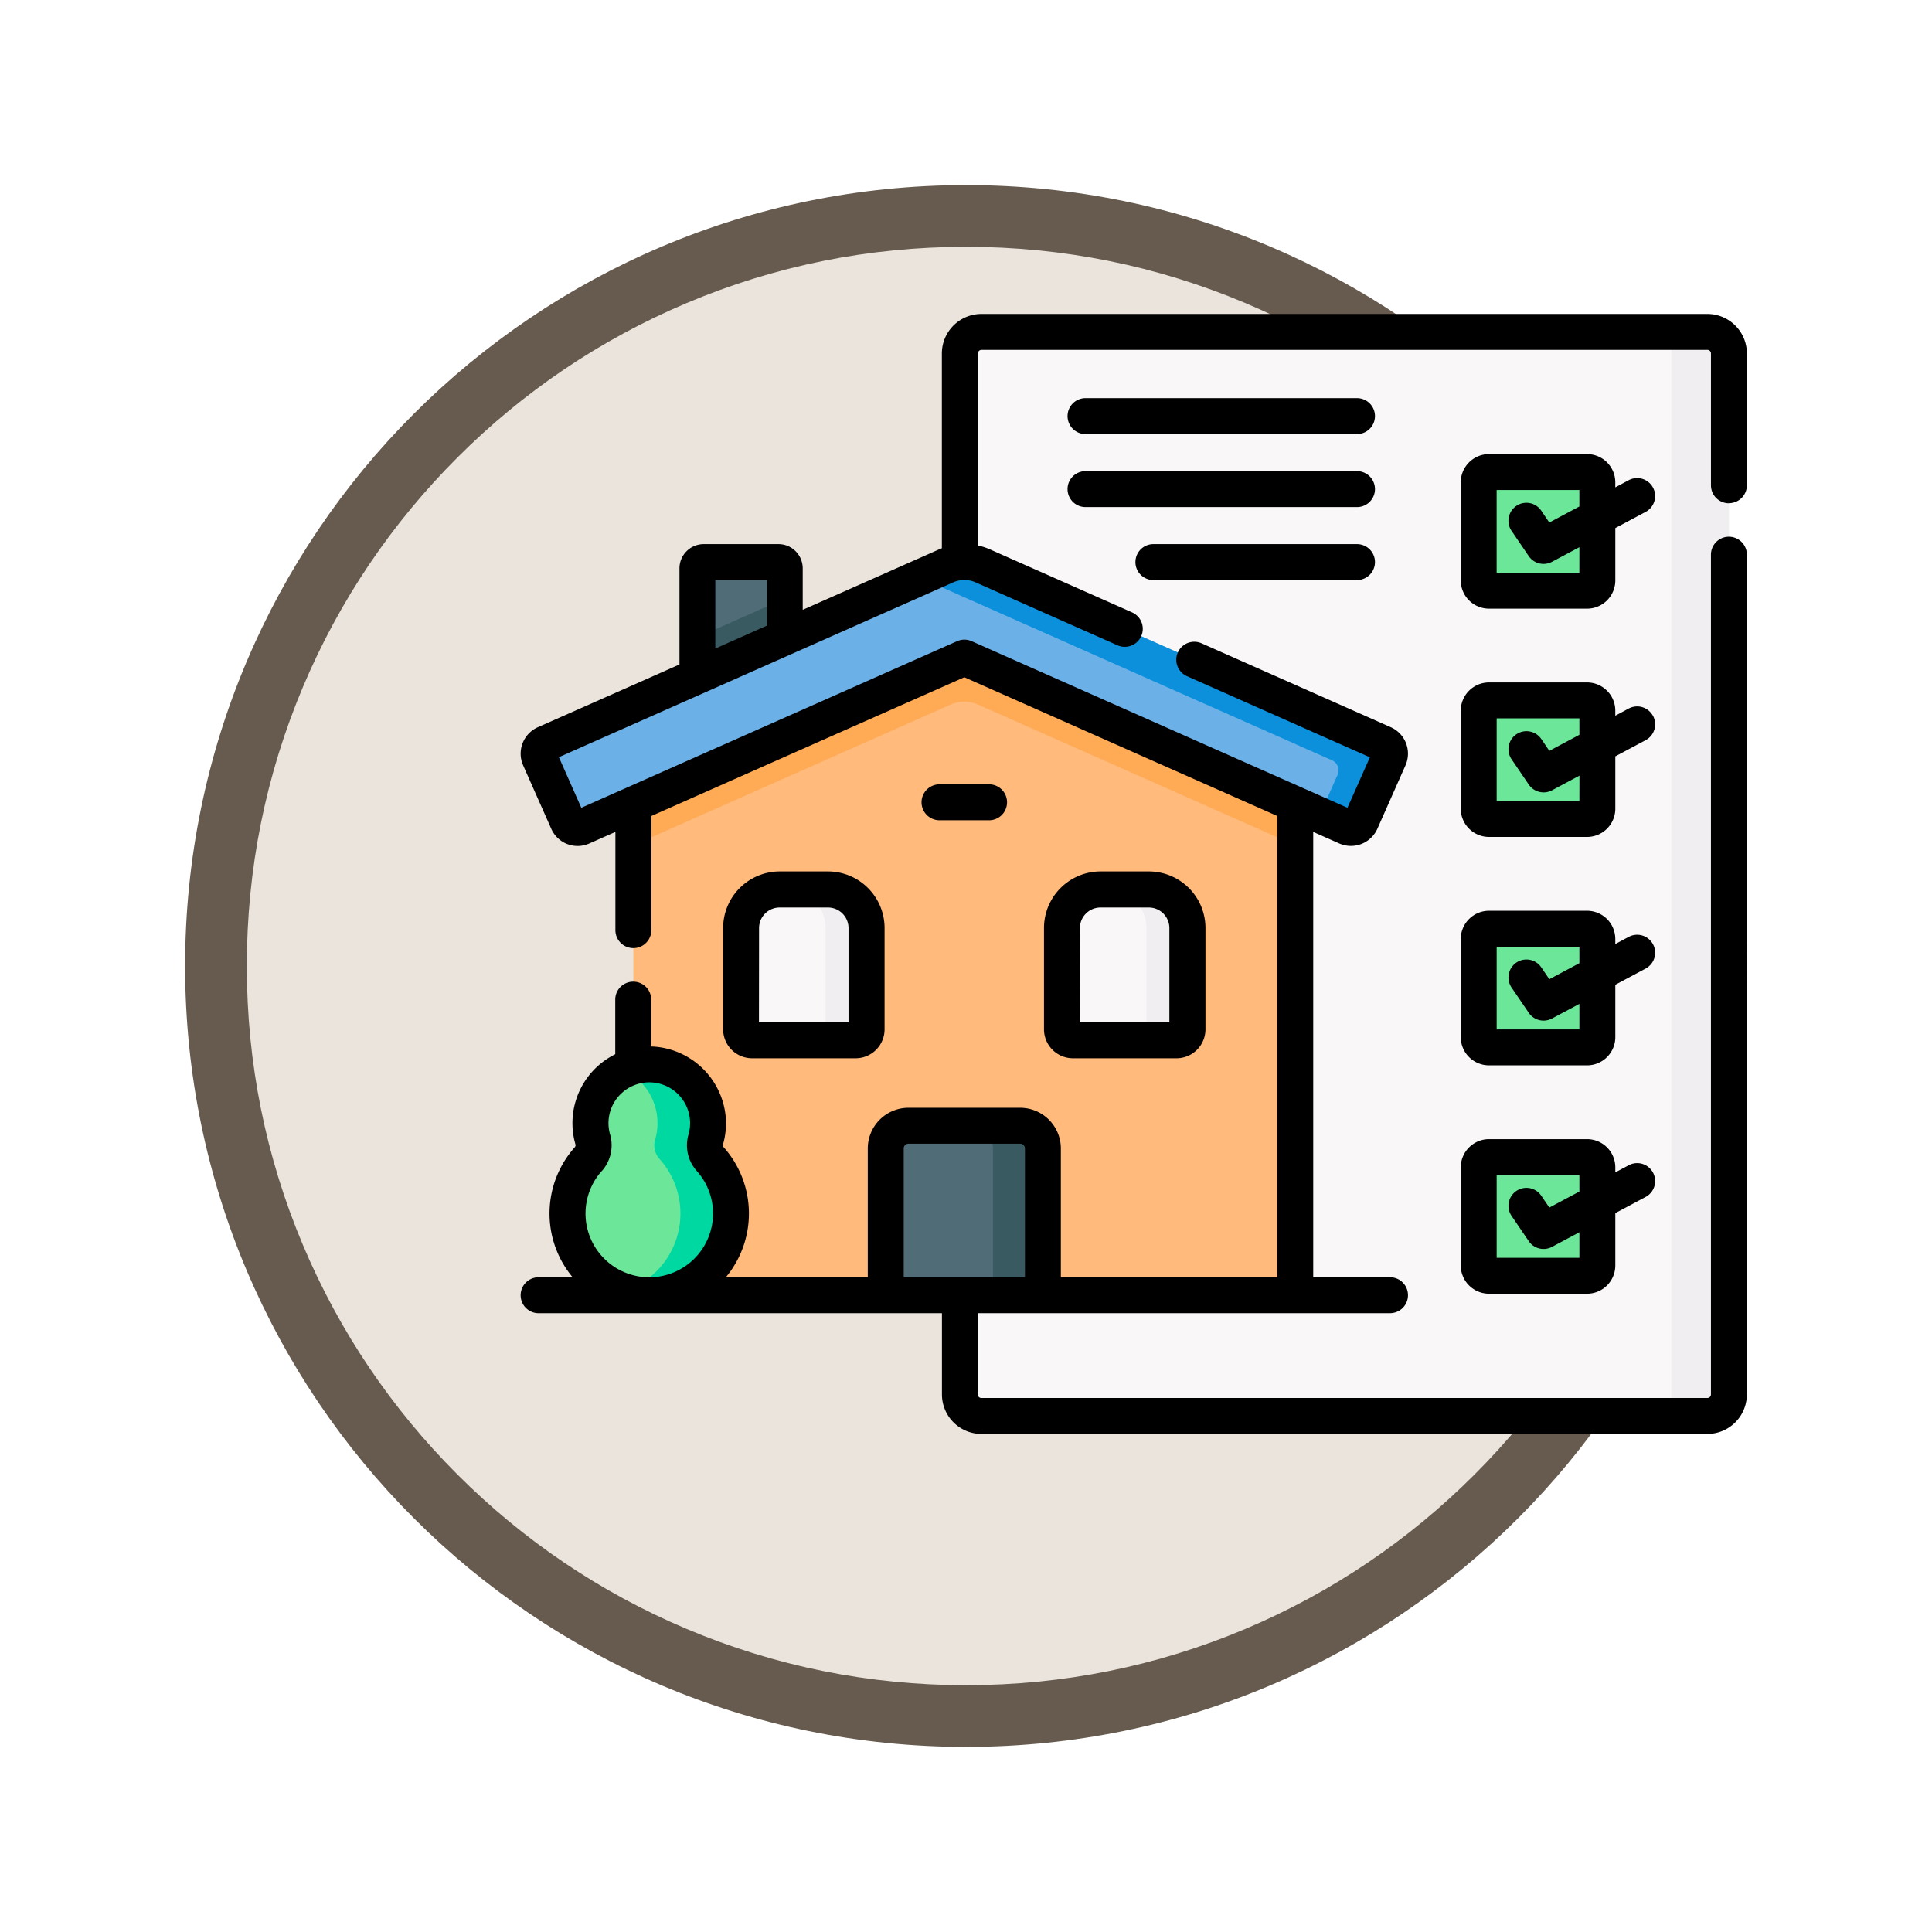 <svg xmlns="http://www.w3.org/2000/svg" xmlns:xlink="http://www.w3.org/1999/xlink" width="93.934" height="93.934" viewBox="0 0 93.934 93.934">
  <defs>
    <filter id="Trazado_982547" x="0" y="0" width="93.934" height="93.934" filterUnits="userSpaceOnUse">
      <feOffset dy="3" input="SourceAlpha"/>
      <feGaussianBlur stdDeviation="3" result="blur"/>
      <feFlood flood-opacity="0.161"/>
      <feComposite operator="in" in2="blur"/>
      <feComposite in="SourceGraphic"/>
    </filter>
  </defs>
  <g id="Grupo_1221964" data-name="Grupo 1221964" transform="translate(-508.066 -1258.533)">
    <g id="Grupo_1219858" data-name="Grupo 1219858" transform="translate(317 215.684)">
      <g id="Grupo_1215981" data-name="Grupo 1215981" transform="translate(-0.229 -2679.151)">
        <g id="Grupo_1214594" data-name="Grupo 1214594" transform="translate(200.295 3728)">
          <g id="Grupo_1214432" data-name="Grupo 1214432" transform="translate(0)">
            <g id="Grupo_1183196" data-name="Grupo 1183196">
              <g id="Grupo_1179610" data-name="Grupo 1179610">
                <g id="Grupo_1175227" data-name="Grupo 1175227">
                  <g id="Grupo_1167337" data-name="Grupo 1167337">
                    <g id="Grupo_1166720" data-name="Grupo 1166720">
                      <g id="Grupo_1164305" data-name="Grupo 1164305">
                        <g id="Grupo_1163948" data-name="Grupo 1163948">
                          <g id="Grupo_1158168" data-name="Grupo 1158168">
                            <g id="Grupo_1152576" data-name="Grupo 1152576">
                              <g id="Grupo_1148633" data-name="Grupo 1148633">
                                <g id="Grupo_1148525" data-name="Grupo 1148525">
                                  <g transform="matrix(1, 0, 0, 1, -9, -6)" filter="url(#Trazado_982547)">
                                    <g id="Trazado_982547-2" data-name="Trazado 982547" transform="translate(9 6)" fill="#eae4dc">
                                      <path d="M 37.967 74.434 C 33.043 74.434 28.268 73.47 23.773 71.568 C 19.43 69.732 15.53 67.102 12.181 63.753 C 8.831 60.403 6.202 56.503 4.365 52.161 C 2.464 47.666 1.5 42.89 1.5 37.967 C 1.5 33.043 2.464 28.268 4.365 23.773 C 6.202 19.43 8.831 15.53 12.181 12.181 C 15.53 8.831 19.43 6.202 23.773 4.365 C 28.268 2.464 33.043 1.5 37.967 1.5 C 42.89 1.5 47.666 2.464 52.161 4.365 C 56.503 6.202 60.403 8.831 63.753 12.181 C 67.102 15.53 69.732 19.43 71.568 23.773 C 73.47 28.268 74.434 33.043 74.434 37.967 C 74.434 42.89 73.47 47.666 71.568 52.161 C 69.732 56.503 67.102 60.403 63.753 63.753 C 60.403 67.102 56.503 69.732 52.161 71.568 C 47.666 73.47 42.89 74.434 37.967 74.434 Z" stroke="none"/>
                                      <path d="M 37.967 3 C 33.245 3 28.666 3.924 24.357 5.747 C 20.194 7.508 16.454 10.029 13.242 13.242 C 10.029 16.454 7.508 20.194 5.747 24.357 C 3.924 28.666 3 33.245 3 37.967 C 3 42.689 3.924 47.268 5.747 51.577 C 7.508 55.74 10.029 59.48 13.242 62.692 C 16.454 65.904 20.194 68.426 24.357 70.187 C 28.666 72.009 33.245 72.934 37.967 72.934 C 42.689 72.934 47.268 72.009 51.577 70.187 C 55.74 68.426 59.48 65.904 62.692 62.692 C 65.904 59.48 68.426 55.74 70.187 51.577 C 72.009 47.268 72.934 42.689 72.934 37.967 C 72.934 33.245 72.009 28.666 70.187 24.357 C 68.426 20.194 65.904 16.454 62.692 13.242 C 59.48 10.029 55.74 7.508 51.577 5.747 C 47.268 3.924 42.689 3 37.967 3 M 37.967 0 C 58.935 0 75.934 16.998 75.934 37.967 C 75.934 58.935 58.935 75.934 37.967 75.934 C 16.998 75.934 0 58.935 0 37.967 C 0 16.998 16.998 0 37.967 0 Z" stroke="none" fill="#665b4e"/>
                                    </g>
                                  </g>
                                </g>
                              </g>
                            </g>
                          </g>
                        </g>
                      </g>
                    </g>
                  </g>
                </g>
              </g>
            </g>
          </g>
        </g>
      </g>
    </g>
    <g id="lista-de-verificacion_2_" data-name="lista-de-verificacion (2)" transform="translate(533.379 1251.618)">
      <g id="Grupo_1221962" data-name="Grupo 1221962" transform="translate(0.874 23.049)">
        <path id="Trazado_1175615" data-name="Trazado 1175615" d="M219.754,82.385h-35.3a1.047,1.047,0,0,1-1.047-1.047V30.723a1.047,1.047,0,0,1,1.047-1.047h35.3a1.047,1.047,0,0,1,1.047,1.047V81.338A1.047,1.047,0,0,1,219.754,82.385Z" transform="translate(-162.928 -29.676)" fill="#faf7f8"/>
        <path id="Trazado_1175616" data-name="Trazado 1175616" d="M474.313,29.675h-2.794a1.047,1.047,0,0,1,1.047,1.047V81.337a1.047,1.047,0,0,1-1.047,1.047h2.794a1.047,1.047,0,0,0,1.047-1.047V30.722A1.047,1.047,0,0,0,474.313,29.675Z" transform="translate(-417.487 -29.675)" fill="#f0eef0"/>
        <g id="Grupo_1221956" data-name="Grupo 1221956" transform="translate(0 11.194)">
          <path id="Trazado_1175617" data-name="Trazado 1175617" d="M78.039,132.271H73.783V126.11a.3.3,0,0,1,.3-.3h3.65a.3.3,0,0,1,.3.3Z" transform="translate(-66.065 -125.807)" fill="#4f6c77"/>
          <path id="Trazado_1175618" data-name="Trazado 1175618" d="M78.039,141.026l-4.256,1.887v2.805h4.256Z" transform="translate(-66.065 -139.254)" fill="#395a61"/>
          <path id="Trazado_1175619" data-name="Trazado 1175619" d="M79.252,183.362H47.071V157.045l16.09-6.44,16.091,6.44Z" transform="translate(-42.464 -147.717)" fill="#ffba7c"/>
          <path id="Trazado_1175620" data-name="Trazado 1175620" d="M47.071,157.044v4.439l15.437-6.844a1.613,1.613,0,0,1,1.307,0l15.437,6.844v-4.439l-16.09-6.44Z" transform="translate(-42.464 -147.716)" fill="#ffab56"/>
          <g id="Grupo_1221949" data-name="Grupo 1221949" transform="translate(0 0)">
            <path id="Trazado_1175621" data-name="Trazado 1175621" d="M46.786,138.69,28.2,130.452,9.62,138.69a.533.533,0,0,1-.7-.271l-1.366-3.081a.533.533,0,0,1,.271-.7L27.3,126a2.218,2.218,0,0,1,1.8,0l19.482,8.637a.533.533,0,0,1,.271.7l-1.366,3.081A.533.533,0,0,1,46.786,138.69Z" transform="translate(-7.505 -125.808)" fill="#6bb0e6"/>
          </g>
          <g id="Grupo_1221950" data-name="Grupo 1221950" transform="translate(18.385)">
            <path id="Trazado_1175622" data-name="Trazado 1175622" d="M188.081,134.634,168.6,126a2.218,2.218,0,0,0-1.8,0l-1.414.627a2.216,2.216,0,0,1,.712.181l19.482,8.637a.533.533,0,0,1,.271.7l-.872,1.967,1.3.578a.533.533,0,0,0,.7-.271l1.366-3.081A.533.533,0,0,0,188.081,134.634Z" transform="translate(-165.387 -125.807)" fill="#0c90db"/>
          </g>
          <g id="Grupo_1221951" data-name="Grupo 1221951" transform="translate(16.877 27.405)">
            <path id="Trazado_1175623" data-name="Trazado 1175623" d="M160.082,369.389H152.44v-7.135a1.105,1.105,0,0,1,1.105-1.105h5.431a1.105,1.105,0,0,1,1.105,1.105Z" transform="translate(-152.44 -361.149)" fill="#4f6c77"/>
            <path id="Trazado_1175624" data-name="Trazado 1175624" d="M190.155,361.15h-2.427a1.105,1.105,0,0,1,1.105,1.105v7.135h2.427v-7.135A1.105,1.105,0,0,0,190.155,361.15Z" transform="translate(-183.619 -361.15)" fill="#395a61"/>
          </g>
          <g id="Grupo_1221954" data-name="Grupo 1221954" transform="translate(9.846 15.918)">
            <g id="Grupo_1221952" data-name="Grupo 1221952">
              <path id="Trazado_1175625" data-name="Trazado 1175625" d="M97.629,269.837H92.592a.533.533,0,0,1-.534-.534v-4.922a1.878,1.878,0,0,1,1.878-1.878h2.349a1.878,1.878,0,0,1,1.878,1.878V269.3A.534.534,0,0,1,97.629,269.837Z" transform="translate(-92.058 -262.504)" fill="#faf7f8"/>
              <path id="Trazado_1175626" data-name="Trazado 1175626" d="M113.181,262.5h-2a1.878,1.878,0,0,1,1.878,1.878V269.3a.533.533,0,0,1-.534.534h2a.533.533,0,0,0,.534-.534v-4.922a1.878,1.878,0,0,0-1.878-1.878Z" transform="translate(-108.954 -262.504)" fill="#f0eef0"/>
            </g>
            <g id="Grupo_1221953" data-name="Grupo 1221953" transform="translate(15.6)">
              <path id="Trazado_1175627" data-name="Trazado 1175627" d="M231.594,269.837h-5.037a.534.534,0,0,1-.534-.534v-4.922A1.878,1.878,0,0,1,227.9,262.5h2.349a1.878,1.878,0,0,1,1.878,1.878V269.3A.534.534,0,0,1,231.594,269.837Z" transform="translate(-226.023 -262.504)" fill="#faf7f8"/>
              <path id="Trazado_1175628" data-name="Trazado 1175628" d="M247.146,262.5h-2a1.878,1.878,0,0,1,1.878,1.878V269.3a.534.534,0,0,1-.534.534h2a.533.533,0,0,0,.534-.534v-4.922A1.878,1.878,0,0,0,247.146,262.5Z" transform="translate(-242.919 -262.504)" fill="#f0eef0"/>
            </g>
          </g>
          <g id="Grupo_1221955" data-name="Grupo 1221955" transform="translate(1.411 24.419)">
            <path id="Trazado_1175629" data-name="Trazado 1175629" d="M26.336,339.182a2.858,2.858,0,1,0-5.489-.028,1.022,1.022,0,0,1-.213.966,3.972,3.972,0,1,0,5.922,0A.987.987,0,0,1,26.336,339.182Z" transform="translate(-19.623 -335.513)" fill="#6ce79a"/>
            <path id="Trazado_1175630" data-name="Trazado 1175630" d="M47.327,340.117a.986.986,0,0,1-.219-.935,2.858,2.858,0,0,0-3.975-3.388,2.854,2.854,0,0,1,1.514,3.388.987.987,0,0,0,.219.935,3.972,3.972,0,0,1-1.728,6.426,3.9,3.9,0,0,0,.948.186,3.972,3.972,0,0,0,3.241-6.612Z" transform="translate(-40.395 -335.513)" fill="#00d8a2"/>
          </g>
        </g>
        <g id="Grupo_1221961" data-name="Grupo 1221961" transform="translate(45.707 6.817)">
          <g id="Grupo_1221957" data-name="Grupo 1221957">
            <path id="Trazado_1175631" data-name="Trazado 1175631" d="M405.295,93.986h-4.769a.5.5,0,0,1-.5-.5V88.717a.5.5,0,0,1,.5-.5h4.769a.5.5,0,0,1,.5.5v4.769A.5.5,0,0,1,405.295,93.986Z" transform="translate(-400.026 -88.217)" fill="#6ce79a"/>
          </g>
          <g id="Grupo_1221958" data-name="Grupo 1221958" transform="translate(0 11.102)">
            <path id="Trazado_1175632" data-name="Trazado 1175632" d="M405.295,189.328h-4.769a.5.5,0,0,1-.5-.5v-4.769a.5.5,0,0,1,.5-.5h4.769a.5.5,0,0,1,.5.5v4.769A.5.5,0,0,1,405.295,189.328Z" transform="translate(-400.026 -183.559)" fill="#6ce79a"/>
          </g>
          <g id="Grupo_1221959" data-name="Grupo 1221959" transform="translate(0 22.205)">
            <path id="Trazado_1175633" data-name="Trazado 1175633" d="M405.295,284.672h-4.769a.5.5,0,0,1-.5-.5V279.4a.5.5,0,0,1,.5-.5h4.769a.5.5,0,0,1,.5.5v4.769A.5.5,0,0,1,405.295,284.672Z" transform="translate(-400.026 -278.903)" fill="#6ce79a"/>
          </g>
          <g id="Grupo_1221960" data-name="Grupo 1221960" transform="translate(0 33.307)">
            <path id="Trazado_1175634" data-name="Trazado 1175634" d="M405.295,380.015h-4.769a.5.5,0,0,1-.5-.5v-4.769a.5.5,0,0,1,.5-.5h4.769a.5.5,0,0,1,.5.5v4.769A.5.5,0,0,1,405.295,380.015Z" transform="translate(-400.026 -374.246)" fill="#6ce79a"/>
          </g>
        </g>
      </g>
      <g id="Grupo_1221963" data-name="Grupo 1221963" transform="translate(0 22.176)">
        <path id="Trazado_1175635" data-name="Trazado 1175635" d="M58.748,31.38a.873.873,0,0,0,.873-.873V24.1a1.923,1.923,0,0,0-1.92-1.92H22.4a1.923,1.923,0,0,0-1.92,1.92v9.471q-.083.031-.165.068l-6.6,2.925V34.547a1.178,1.178,0,0,0-1.177-1.177H8.9a1.178,1.178,0,0,0-1.177,1.177v4.675L.837,42.272a1.406,1.406,0,0,0-.715,1.855l1.366,3.081a1.4,1.4,0,0,0,1.855.716l1.265-.561v4.776a.873.873,0,1,0,1.747,0v-5.55l15.217-6.746,15.217,6.746V69.015H26.266V62.753a1.981,1.981,0,0,0-1.979-1.978H18.857a1.981,1.981,0,0,0-1.979,1.978v6.262h-6.9a4.844,4.844,0,0,0-.114-6.331.118.118,0,0,1-.032-.1,3.729,3.729,0,0,0,.148-1.246,3.768,3.768,0,0,0-3.5-3.537l-.132-.006V55.516a.873.873,0,0,0-1.747,0v2.655a3.736,3.736,0,0,0-1.939,4.372.155.155,0,0,1-.024.145,4.839,4.839,0,0,0-.109,6.328H.874a.873.873,0,0,0,0,1.747h19.61v3.95a1.923,1.923,0,0,0,1.92,1.92H57.7a1.923,1.923,0,0,0,1.92-1.92V33.884a.873.873,0,0,0-1.747,0V74.712a.174.174,0,0,1-.174.174H22.4a.174.174,0,0,1-.174-.174v-3.95H42.27a.873.873,0,1,0,0-1.747H38.536V47.363l1.265.561a1.408,1.408,0,0,0,1.855-.716l1.366-3.081a1.406,1.406,0,0,0-.715-1.855l-9.2-4.08a.873.873,0,1,0-.708,1.6l8.893,3.942L40.2,46.189l-18.271-8.1a.875.875,0,0,0-.708,0l-18.271,8.1-1.09-2.459,19.17-8.5a1.348,1.348,0,0,1,1.09,0l6.9,3.059a.873.873,0,1,0,.708-1.6l-6.9-3.059a3.084,3.084,0,0,0-.594-.194V24.1a.174.174,0,0,1,.174-.174H57.7a.174.174,0,0,1,.174.174v6.411a.873.873,0,0,0,.873.873ZM3.947,63.852a1.889,1.889,0,0,0,.4-1.788,1.984,1.984,0,1,1,3.812.019h0a1.871,1.871,0,0,0,.406,1.766,3.1,3.1,0,1,1-4.62,0Zm14.678,5.163V62.753a.232.232,0,0,1,.232-.232h5.431a.232.232,0,0,1,.232.232v6.262H18.625Zm-9.159-33.9h2.509v2.218L9.465,38.447Z" transform="translate(0 -22.176)"/>
        <path id="Trazado_1175636" data-name="Trazado 1175636" d="M85.965,264.084H91a1.409,1.409,0,0,0,1.407-1.407v-4.922A2.754,2.754,0,0,0,89.658,255H87.309a2.754,2.754,0,0,0-2.751,2.751v4.922A1.409,1.409,0,0,0,85.965,264.084Zm.34-6.329a1,1,0,0,1,1-1h2.349a1,1,0,0,1,1,1v4.582H86.3Z" transform="translate(-74.712 -227.892)"/>
        <path id="Trazado_1175637" data-name="Trazado 1175637" d="M219.931,264.084h5.037a1.409,1.409,0,0,0,1.407-1.407v-4.922A2.754,2.754,0,0,0,223.624,255h-2.349a2.754,2.754,0,0,0-2.751,2.751v4.922A1.409,1.409,0,0,0,219.931,264.084Zm.34-6.329a1,1,0,0,1,1-1h2.349a1,1,0,0,1,1,1v4.582h-4.357Z" transform="translate(-193.078 -227.892)"/>
        <path id="Trazado_1175638" data-name="Trazado 1175638" d="M170.686,220.35a.873.873,0,0,0,0-1.747h-2.41a.873.873,0,1,0,0,1.747Z" transform="translate(-147.91 -195.73)"/>
        <path id="Trazado_1175639" data-name="Trazado 1175639" d="M401.874,82.346a.874.874,0,0,0-1.182-.359l-.651.348V82.09a1.375,1.375,0,0,0-1.373-1.373H393.9a1.375,1.375,0,0,0-1.373,1.373v4.769a1.375,1.375,0,0,0,1.373,1.373h4.769a1.375,1.375,0,0,0,1.373-1.373V84.314l1.474-.787A.873.873,0,0,0,401.874,82.346Zm-3.58,4.14h-4.022V82.464h4.022v.8l-1.461.78-.392-.577a.873.873,0,0,0-1.444.982l.833,1.225a.873.873,0,0,0,1.134.279l1.331-.711Z" transform="translate(-346.818 -73.9)"/>
        <path id="Trazado_1175640" data-name="Trazado 1175640" d="M401.874,177.689a.873.873,0,0,0-1.182-.359l-.651.348v-.244a1.375,1.375,0,0,0-1.373-1.373H393.9a1.375,1.375,0,0,0-1.373,1.373V182.2a1.375,1.375,0,0,0,1.373,1.373h4.769a1.375,1.375,0,0,0,1.373-1.373v-2.545l1.474-.787a.873.873,0,0,0,.359-1.182Zm-3.579,4.14h-4.022v-4.022h4.022v.8l-1.461.78-.392-.576A.873.873,0,0,0,395,179.8l.833,1.225a.873.873,0,0,0,1.134.279l1.331-.711Z" transform="translate(-346.818 -158.142)"/>
        <path id="Trazado_1175641" data-name="Trazado 1175641" d="M401.874,273.031a.873.873,0,0,0-1.182-.359l-.651.348v-.244a1.375,1.375,0,0,0-1.373-1.373H393.9a1.375,1.375,0,0,0-1.373,1.373v4.769a1.375,1.375,0,0,0,1.373,1.373h4.769a1.375,1.375,0,0,0,1.373-1.373V275l1.474-.787A.873.873,0,0,0,401.874,273.031Zm-3.579,4.14h-4.022V273.15h4.022v.8l-1.461.78-.392-.576a.873.873,0,0,0-1.444.982l.833,1.225a.873.873,0,0,0,1.134.279l1.331-.711Z" transform="translate(-346.818 -242.382)"/>
        <path id="Trazado_1175642" data-name="Trazado 1175642" d="M398.668,366.747H393.9a1.375,1.375,0,0,0-1.373,1.373v4.769a1.375,1.375,0,0,0,1.373,1.373h4.769a1.375,1.375,0,0,0,1.373-1.373v-2.545l1.474-.787a.873.873,0,1,0-.823-1.541l-.651.348v-.244a1.375,1.375,0,0,0-1.373-1.373Zm-.373,5.769h-4.022v-4.022h4.022v.8l-1.461.78-.392-.576a.873.873,0,0,0-1.444.982l.833,1.225a.873.873,0,0,0,1.134.279l1.331-.711Z" transform="translate(-346.818 -326.623)"/>
        <path id="Trazado_1175643" data-name="Trazado 1175643" d="M242.468,57.362h-13.2a.873.873,0,0,0,0,1.747h13.2a.873.873,0,0,0,0-1.747Z" transform="translate(-201.803 -53.265)"/>
        <path id="Trazado_1175644" data-name="Trazado 1175644" d="M242.468,87.835h-13.2a.873.873,0,1,0,0,1.747h13.2a.873.873,0,1,0,0-1.747Z" transform="translate(-201.803 -80.189)"/>
        <path id="Trazado_1175645" data-name="Trazado 1175645" d="M267.466,118.307h-9.9a.873.873,0,0,0,0,1.747h9.9a.873.873,0,1,0,0-1.747Z" transform="translate(-226.801 -107.113)"/>
      </g>
    </g>
  </g>
</svg>
